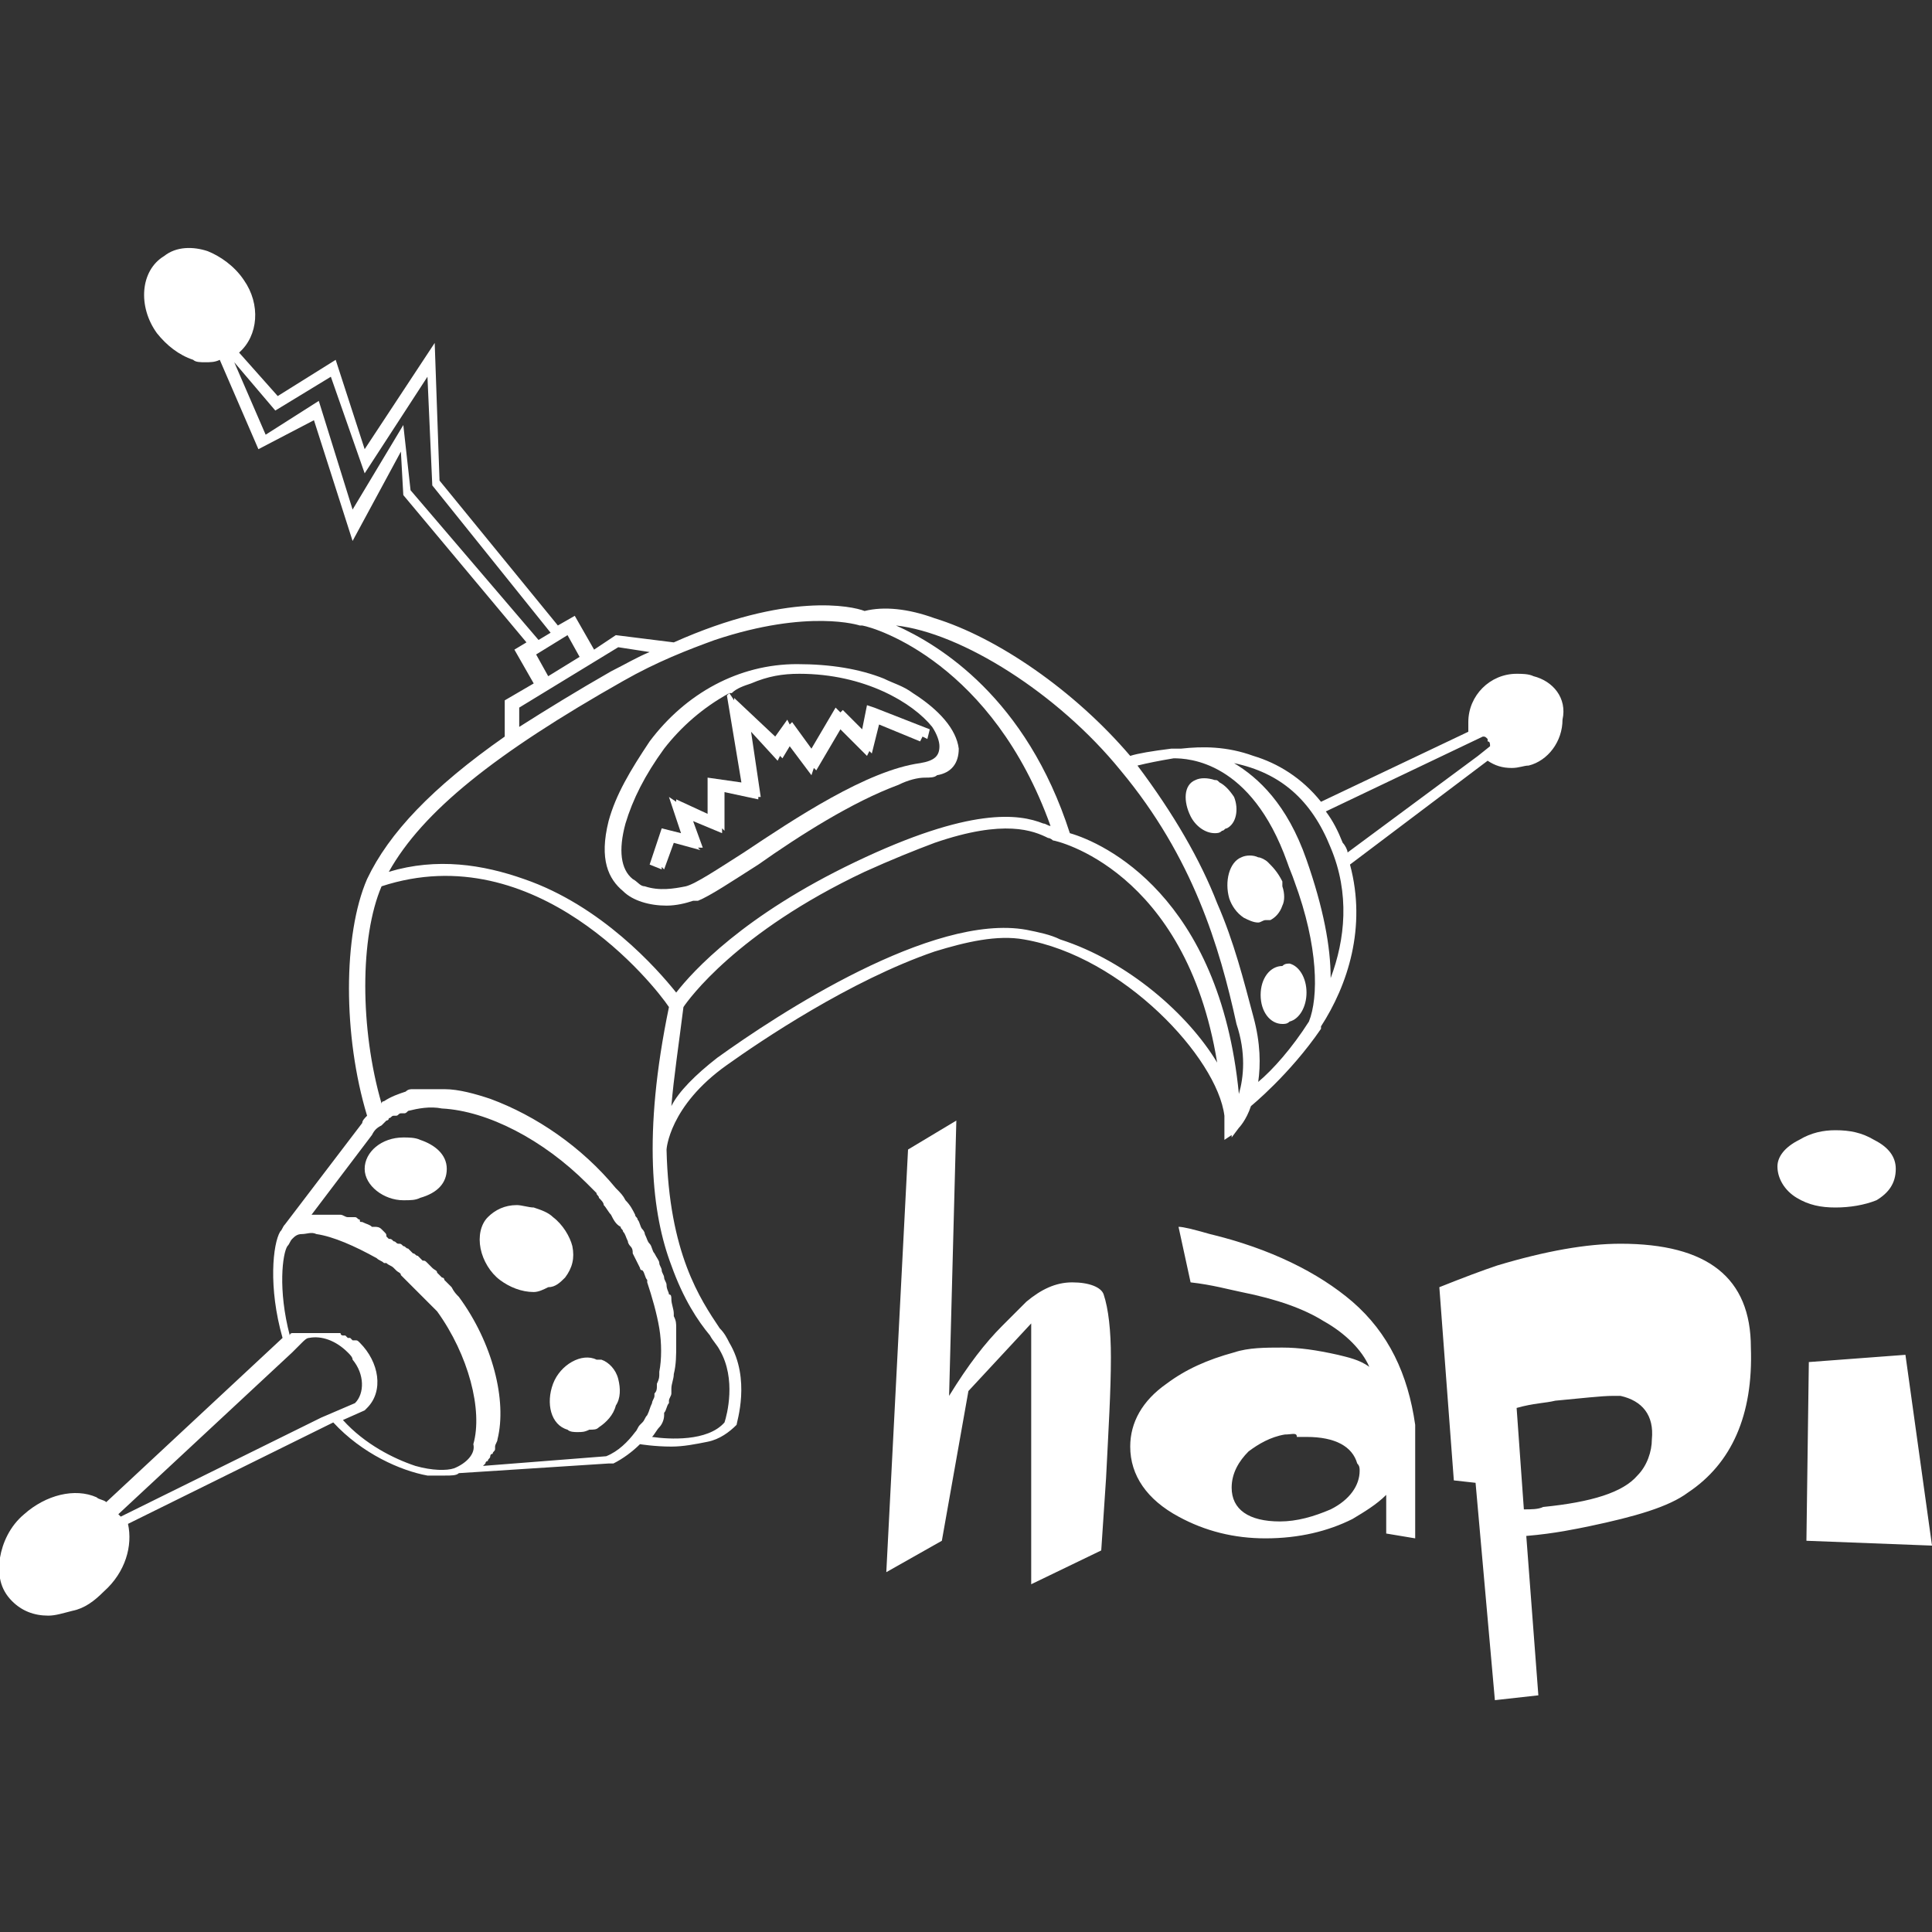<?xml version="1.0" encoding="utf-8"?>
<!-- Generator: Adobe Illustrator 26.3.1, SVG Export Plug-In . SVG Version: 6.00 Build 0)  -->
<svg version="1.1" id="레이어_1" xmlns="http://www.w3.org/2000/svg" xmlns:xlink="http://www.w3.org/1999/xlink" x="0px"
	 y="0px" viewBox="0 0 80 80" style="enable-background:new 0 0 80 80;" xml:space="preserve">
<rect x="0" y="0" width="80" height="80" fill="#333333" stroke="none"/>
<style type="text/css">
	.st0{fill-rule:evenodd;clip-rule:evenodd;fill:#FFFFFF;}
</style>
<g id="hapi">
	<g id="akka">
		<g id="Group-153" transform="translate(0, 10)">
			<path id="Fill-57" class="st0" d="M53.4,29.9c0.4,0.1,0.7,0.6,0.7,1.2s-0.3,1.1-0.7,1.2c-0.1,0.1-0.2,0.1-0.3,0.1
				c-0.5,0-0.9-0.5-0.9-1.2s0.4-1.2,0.9-1.2C53.2,29.9,53.3,29.9,53.4,29.9"/>
			<path id="Fill-59" class="st0" d="M51.4,25.5c0.2-0.1,0.5-0.1,0.7,0c0.1,0,0.3,0.1,0.4,0.2c0.2,0.2,0.4,0.4,0.6,0.8
				c0,0.1,0,0.1,0,0.2c0.1,0.3,0.1,0.6,0,0.8c-0.1,0.3-0.3,0.5-0.5,0.6h-0.1c0,0,0,0-0.1,0s-0.2,0.1-0.3,0.1c-0.2,0-0.4-0.1-0.6-0.2
				c-0.3-0.2-0.5-0.5-0.6-0.8C50.7,26.5,50.9,25.7,51.4,25.5"/>
			<path id="Fill-61" class="st0" d="M50.8,24.3c-0.1,0-0.1,0.1-0.2,0.1c-0.1,0.1-0.2,0.1-0.3,0.1c-0.4,0-0.8-0.3-1-0.7
				c-0.3-0.6-0.3-1.3,0.2-1.5c0.2-0.1,0.5-0.1,0.8,0c0.1,0,0.1,0,0.2,0.1c0.2,0.1,0.4,0.3,0.6,0.6C51.3,23.5,51.2,24.1,50.8,24.3"/>
			<polygon id="Fill-63" class="st0" points="26.9,25.8 27.4,24.3 28.2,24.5 27.7,23 28,23.2 28,23.1 29.3,23.7 29.3,22.2 
				30.7,22.4 30.1,18.8 30.2,18.7 30.4,19 30.4,18.9 32.1,20.5 32.6,19.8 32.7,20 32.8,19.9 33.6,21 34.6,19.3 34.8,19.5 34.9,19.4 
				35.7,20.2 35.9,19.2 36.2,19.3 36.2,19.3 38.5,20.2 38.4,20.6 38.2,20.5 38.1,20.7 36.4,20 36.1,21.2 36,21.1 35.9,21.3 
				34.8,20.2 33.8,21.9 33.7,21.8 33.6,22.1 32.7,20.9 32.4,21.4 32.3,21.3 32.2,21.5 31.1,20.3 31.5,23 31.4,23 31.4,23.1 30,22.8 
				30,24.4 29.9,24.3 29.9,24.5 28.7,24 29.1,25.1 28.9,25.1 29,25.2 27.9,24.9 27.5,26 27.4,25.9 27.4,26 			"/>
			<path id="Fill-65" class="st0" d="M25.2,24c0.3-1.1,0.9-2.1,1.7-3.3c1.5-2,3.7-3.2,6.1-3.2c1.4,0,2.6,0.2,3.6,0.6
				c0.4,0.2,0.8,0.3,1.2,0.6c1.1,0.7,1.8,1.5,1.9,2.3c0,0.6-0.3,1-0.9,1.1c-0.1,0.1-0.3,0.1-0.5,0.1c-0.3,0-0.7,0.1-1.1,0.3
				c-1.9,0.7-4.1,2.1-5.8,3.3c-1.1,0.7-2,1.3-2.5,1.5h-0.1h-0.1c-0.3,0.1-0.7,0.2-1.1,0.2c-0.7,0-1.4-0.2-1.8-0.6
				C25.2,26.4,24.8,25.6,25.2,24 M27.5,21c-0.8,1.1-1.3,2.1-1.6,3.1c-0.3,1.1-0.2,1.9,0.3,2.3c0.2,0.1,0.3,0.3,0.5,0.3
				c0.6,0.2,1.2,0.1,1.7,0c0.4-0.1,1.3-0.7,2.4-1.4c2.1-1.4,5.1-3.4,7.3-3.7c0.6-0.1,0.8-0.3,0.8-0.7c0-0.2-0.1-0.5-0.3-0.8
				c-0.8-1-2.8-2.2-5.5-2.2c-0.7,0-1.3,0.1-2,0.4c-0.3,0.1-0.6,0.2-0.8,0.4h-0.1C29.1,19.3,28.2,20.1,27.5,21"/>
			<path id="Fill-69" class="st0" d="M22.9,47.3c0.3-0.8,1.2-1.3,1.8-1l0,0c0.1,0,0.1,0,0.2,0c0.3,0.1,0.6,0.4,0.7,0.8
				c0.1,0.4,0.1,0.8-0.1,1.1c-0.1,0.4-0.4,0.7-0.7,0.9c-0.1,0.1-0.2,0.1-0.4,0.1c-0.2,0.1-0.3,0.1-0.5,0.1c-0.1,0-0.3,0-0.4-0.1
				C22.8,49,22.6,48.1,22.9,47.3"/>
			<path id="Fill-71" class="st0" d="M22.1,43.5c-0.5,0-1-0.2-1.4-0.5s-0.7-0.8-0.8-1.3c-0.1-0.5,0-1,0.3-1.3s0.7-0.5,1.2-0.5
				c0.2,0,0.5,0.1,0.7,0.1c0.3,0.1,0.6,0.2,0.8,0.4c0.4,0.3,0.7,0.8,0.8,1.2c0.1,0.5,0,0.9-0.3,1.3c-0.2,0.2-0.4,0.4-0.7,0.4
				C22.5,43.4,22.3,43.5,22.1,43.5"/>
			<path id="Fill-73" class="st0" d="M15.1,38.4c0-0.7,0.7-1.3,1.6-1.3c0.2,0,0.5,0,0.7,0.1c0.6,0.2,1.1,0.6,1.1,1.2
				c0,0.6-0.4,1-1.1,1.2c-0.2,0.1-0.4,0.1-0.7,0.1C15.9,39.7,15.1,39.1,15.1,38.4"/>
			<path id="Fill-75" class="st0" d="M61.7,20.9L61.7,20.9l-0.5,0.4l-5.4,4c0-0.1-0.1-0.3-0.2-0.4c-0.2-0.5-0.4-0.9-0.7-1.3l6.5-3.1
				c0.1,0,0.1,0,0.2,0.1v0.1l0,0C61.7,20.7,61.7,20.8,61.7,20.9C61.7,20.8,61.7,20.8,61.7,20.9L61.7,20.9z M55.1,30.5
				c0-1.3-0.3-2.9-1-4.9c-0.8-2.3-2-3.4-3-4c1.9,0.4,3.2,1.5,4,3.5C55.9,27,55.7,28.9,55.1,30.5L55.1,30.5z M54.2,32.3
				c-0.7,1.1-1.5,2-2.1,2.5c0.1-0.7,0.1-1.6-0.2-2.7c-0.4-1.5-0.8-3.1-1.5-4.7c-0.7-1.8-1.8-3.7-3.3-5.7c0.4-0.1,0.9-0.2,1.5-0.3
				c0.6,0,3.2,0.1,4.7,4.3c0.1,0.3,0.2,0.5,0.3,0.8C54.6,29.2,54.6,31.3,54.2,32.3L54.2,32.3z M51.3,35.3c-0.8-8.2-5.6-10.4-7-10.8
				c-1.8-5.6-5.4-7.8-7.2-8.6c2.7,0.3,6.7,2.8,9.3,6c3,3.6,4.1,7.3,4.8,10.5C51.6,33.6,51.5,34.6,51.3,35.3L51.3,35.3z M43.9,28.9
				c-0.4-0.2-0.9-0.3-1.4-0.4c-3.9-0.7-10.3,3.5-12.8,5.3c-0.9,0.7-1.6,1.4-1.9,2c0.1-1.2,0.3-2.5,0.5-4.1c0.2-0.3,2.2-3.1,7.5-5.6
				c1.1-0.5,2.1-0.9,2.9-1.2c2.9-1,4.1-0.5,4.7-0.2c0.1,0,0.2,0.1,0.2,0.1l0,0c0.1,0,5.5,1.2,6.8,9.2C49.2,32,46.7,29.8,43.9,28.9
				L43.9,28.9z M21.7,26.4c-1.7-0.6-3.6-0.9-5.6-0.3c1.4-2.5,4.4-4.9,9.7-7.9c1.4-0.8,2.7-1.3,3.8-1.7c3.9-1.3,6-0.6,6-0.6h0.1l0,0
				c0.6,0.1,5.4,1.6,7.8,8.3c-0.1,0-0.2-0.1-0.3-0.1c-1-0.4-3-0.7-7.8,1.6c-4.6,2.2-6.7,4.5-7.4,5.4C27.2,30.1,24.9,27.5,21.7,26.4
				L21.7,26.4z M27.8,42.4c0.5,1.4,1.1,2.3,1.6,2.9c0.1,0.2,0.3,0.4,0.4,0.6c0.7,1.2,0.3,2.7,0.2,3c-0.7,0.8-2.3,0.7-3,0.6
				c0.1-0.1,0.2-0.3,0.3-0.4l0,0c0.1-0.1,0.2-0.3,0.2-0.5v-0.1c0.1-0.1,0.1-0.3,0.2-0.4V48c0-0.1,0.1-0.2,0.1-0.3s0-0.1,0-0.2l0,0
				c0-0.2,0.1-0.4,0.1-0.6l0,0c0.1-0.4,0.1-0.8,0.1-1.2c0,0,0,0,0-0.1c0-0.2,0-0.4,0-0.5V45c0-0.2,0-0.3-0.1-0.5c0-0.1,0-0.1,0-0.1
				c0-0.2-0.1-0.4-0.1-0.6c0-0.1,0-0.2-0.1-0.2c0-0.1-0.1-0.2-0.1-0.4c0-0.1-0.1-0.2-0.1-0.3s-0.1-0.2-0.1-0.3s-0.1-0.2-0.1-0.3
				s-0.1-0.2-0.2-0.4c-0.1-0.1-0.1-0.3-0.2-0.4c-0.1-0.1-0.1-0.2-0.2-0.4c0-0.1-0.1-0.2-0.1-0.2c-0.1-0.1-0.1-0.3-0.2-0.4
				c0-0.1-0.1-0.1-0.1-0.2c-0.1-0.2-0.2-0.4-0.4-0.6c-0.1-0.2-0.2-0.3-0.4-0.5l0,0c-1.4-1.7-3.3-3-5.2-3.7c-0.6-0.2-1.3-0.4-1.9-0.4
				c-0.1,0-0.1,0-0.2,0s-0.2,0-0.3,0h-0.1c-0.1,0-0.1,0-0.2,0h-0.1c-0.1,0-0.2,0-0.3,0h-0.1c-0.1,0-0.2,0-0.3,0.1l0,0
				c-0.3,0.1-0.6,0.2-0.9,0.4l0,0c-0.1,0-0.1,0.1-0.1,0.1c-0.9-3.1-0.9-6.9,0-9c6.4-2.1,11.3,4.1,11.9,5C26.6,37,27,40.3,27.8,42.4
				L27.8,42.4z M26.8,48.6c-0.1,0.1-0.1,0.2-0.2,0.3L26.5,49c-0.1,0.1-0.1,0.2-0.2,0.3c-0.3,0.4-0.7,0.8-1.2,1L20,50.7l0.1-0.1
				c0,0,0-0.1,0.1-0.1c0-0.1,0.1-0.1,0.1-0.2c0,0,0-0.1,0.1-0.1c0-0.1,0.1-0.1,0.1-0.2v-0.1c0-0.1,0.1-0.2,0.1-0.3
				c0.4-1.6-0.2-4-1.6-5.9c-0.1-0.1-0.2-0.2-0.3-0.4l-0.1-0.1c-0.1-0.1-0.1-0.1-0.2-0.2c0-0.1-0.1-0.1-0.1-0.1
				c-0.1-0.1-0.1-0.1-0.2-0.2c0-0.1-0.1-0.1-0.2-0.2c-0.1-0.1-0.1-0.1-0.2-0.2c-0.1-0.1-0.1-0.1-0.2-0.1c-0.1-0.1-0.1-0.1-0.2-0.2
				c-0.1,0-0.1-0.1-0.2-0.1c-0.1-0.1-0.1-0.1-0.2-0.2c-0.1,0-0.1-0.1-0.2-0.1c-0.1-0.1-0.1-0.1-0.2-0.1s-0.1-0.1-0.2-0.1
				c-0.1-0.1-0.1-0.1-0.2-0.1L16,41.2c0-0.1,0-0.1-0.1-0.2l-0.1-0.1c-0.1-0.1-0.2-0.1-0.3-0.1h-0.1c-0.1-0.1-0.2-0.1-0.4-0.2
				c-0.1,0-0.1,0-0.1-0.1c-0.1,0-0.1-0.1-0.2-0.1h-0.1h-0.1c0,0,0,0-0.1,0s-0.2-0.1-0.3-0.1H14c-0.1,0-0.1,0-0.2,0
				c-0.1,0-0.1,0-0.2,0h-0.1l0,0c-0.1,0-0.1,0-0.2,0c0,0,0,0-0.1,0c0,0,0,0-0.1,0H13h-0.1l2.5-3.3c0.1-0.2,0.2-0.3,0.4-0.4
				c0.1-0.1,0.1-0.1,0.2-0.2c0,0,0.1,0,0.1-0.1c0.1,0,0.1-0.1,0.2-0.1h0.1c0.1,0,0.1-0.1,0.2-0.1c0,0,0,0,0.1,0s0.1,0,0.2-0.1
				c0.4-0.1,0.9-0.2,1.4-0.1c1.9,0.1,4.2,1.3,6,3.1c0,0,0,0,0.1,0.1s0.2,0.2,0.3,0.3c0,0.1,0.1,0.1,0.1,0.2c0.1,0.1,0.2,0.2,0.2,0.3
				c0.1,0.1,0.2,0.3,0.3,0.4c0.1,0.2,0.2,0.4,0.4,0.5c0,0.1,0.1,0.1,0.1,0.2c0.1,0.1,0.1,0.2,0.2,0.4c0,0.1,0.1,0.2,0.1,0.2
				c0.1,0.1,0.1,0.2,0.1,0.3c0.1,0.2,0.2,0.4,0.3,0.6c0,0,0,0.1,0.1,0.1c0.1,0.1,0.1,0.3,0.2,0.4v0.1c0.2,0.6,0.4,1.3,0.5,1.9l0,0
				c0.1,0.6,0.1,1.3,0,1.8v0.1c0,0.1,0,0.2-0.1,0.4c0,0.1,0,0.1,0,0.1c0,0.1,0,0.2-0.1,0.3c0,0.1,0,0.1,0,0.1c0,0.1-0.1,0.2-0.1,0.3
				C26.9,48.3,26.9,48.4,26.8,48.6C26.8,48.6,26.8,48.6,26.8,48.6L26.8,48.6z M18.8,50.8c-0.3,0.1-0.9,0.1-1.6-0.1
				c-0.9-0.3-2.1-0.9-3-1.9l0.9-0.4l0,0l0.1-0.1c0.7-0.7,0.5-1.9-0.3-2.7c-0.1-0.1-0.1-0.1-0.2-0.1c0,0,0,0-0.1,0l-0.1-0.1
				c0,0,0,0-0.1,0l-0.1-0.1c0,0,0,0-0.1,0c0,0-0.1,0-0.1-0.1H14h-0.1h-0.1h-0.1c0,0,0,0-0.1,0l0,0h-0.1h-0.1h-0.1h-0.1h-0.1
				c0,0,0,0-0.1,0h-0.1c0,0,0,0-0.1,0h-0.1c0,0,0,0-0.1,0h-0.1c0,0,0,0-0.1,0h-0.1c0,0,0,0-0.1,0h-0.1l0,0c0,0-0.1,0-0.1,0.1l0,0
				l0,0c-0.5-1.9-0.3-3.4-0.1-3.7c0.1-0.1,0.1-0.2,0.2-0.3l0,0l0,0c0.1-0.1,0.2-0.2,0.4-0.2s0.4-0.1,0.6,0l0,0
				c0.7,0.1,1.6,0.5,2.5,1l0,0c0.1,0.1,0.2,0.1,0.3,0.2c0,0,0,0,0.1,0c0.1,0.1,0.2,0.1,0.3,0.2c0,0,0,0,0.1,0.1s0.2,0.1,0.2,0.2
				l0.1,0.1c0.1,0.1,0.1,0.1,0.2,0.2l0.1,0.1c0.1,0.1,0.1,0.1,0.2,0.2l0.1,0.1c0.1,0.1,0.1,0.1,0.2,0.2c0.1,0.1,0.1,0.1,0.2,0.2
				l0.1,0.1c0.1,0.1,0.2,0.2,0.3,0.3c1.3,1.8,1.9,4.1,1.5,5.5C19.7,50.2,19.3,50.6,18.8,50.8L18.8,50.8z M13.3,48.7L5,52.8l-0.1-0.1
				l0,0l7.2-6.7l0.4-0.4c0.1-0.1,0.2-0.2,0.3-0.2c0.5-0.1,1.1,0.1,1.6,0.6c0.1,0.1,0.2,0.2,0.2,0.3c0.5,0.6,0.5,1.4,0.1,1.8l0,0
				L13.3,48.7z M21.5,19.3l4.1-2.5l1.3,0.2c-0.5,0.2-1,0.5-1.6,0.8c-1.4,0.8-2.7,1.6-3.8,2.3V19.3z M17,10.3l-0.3-2.7l-2.1,3.5
				l-1.4-4.5L11,8L9.7,5l1.7,2l2.3-1.4l1.4,4l2.6-4l0.2,4.5l4.9,6.1l-0.5,0.3L17,10.3z M23.5,16.3l0.5,0.9L22.7,18l-0.5-0.9
				L23.5,16.3z M63.5,18c-0.2-0.1-0.5-0.1-0.7-0.1c-1.1,0-2,0.9-2,2c0,0.1,0,0.3,0,0.4l-6.1,2.9c-0.8-1-1.8-1.6-2.8-1.9
				c-1.1-0.4-2.1-0.4-3-0.3c-0.2,0-0.3,0-0.4,0l0,0c-0.8,0.1-1.4,0.2-1.7,0.3c-2.3-2.7-5.5-4.9-8.1-5.7c-1.1-0.4-2.1-0.5-2.9-0.3
				c-0.5-0.2-3.2-0.8-7.9,1.3l-2.4-0.3l-0.9,0.6l-0.8-1.4l-0.7,0.4l-4.9-6L18,4.2l-2.9,4.4l-1.2-3.7l-2.4,1.5L9.9,4.6
				c0.8-0.7,0.9-2,0.2-3c-0.4-0.6-1-1-1.5-1.2C8,0.2,7.3,0.2,6.8,0.6c-1,0.6-1.1,2.1-0.3,3.2C6.9,4.3,7.4,4.7,8,4.9
				C8.1,5,8.3,5,8.5,5s0.4,0,0.6-0.1l1.6,3.7L13,7.4l1.6,5l2-3.7l0.1,1.8l5.1,6.1l-0.5,0.3l0.8,1.4L20.9,19v1.5
				c-3,2.1-4.8,4-5.7,5.9c-1,2.3-1,6.5,0,9.8c-0.1,0.1-0.2,0.2-0.2,0.3l-3.2,4.2l0,0c-0.1,0.1-0.1,0.2-0.2,0.3
				c-0.3,0.5-0.5,2.3,0.1,4.4l-7.3,6.8C4.3,52.1,4.1,52.1,4,52c-0.9-0.4-2.1-0.1-3,0.7c-0.6,0.5-0.9,1.2-1,1.8
				c-0.1,0.7,0,1.3,0.5,1.8c0.4,0.4,0.9,0.6,1.5,0.6c0.3,0,0.6-0.1,1-0.2c0.5-0.1,0.9-0.4,1.3-0.8c0.9-0.8,1.2-1.9,1-2.8l8.5-4.2
				c1.2,1.3,2.8,2,3.9,2.2H18c0.1,0,0.3,0,0.4,0c0.3,0,0.5,0,0.6-0.1l6.2-0.4l0,0c0,0,0,0,0.1,0h0.1l0,0c0.4-0.2,0.8-0.5,1.1-0.8
				l0,0c0,0,0.6,0.1,1.3,0.1c0.5,0,1-0.1,1.5-0.2c0.5-0.1,0.9-0.4,1.2-0.7l0,0l0,0c0-0.1,0.6-1.9-0.3-3.4c-0.1-0.2-0.2-0.4-0.4-0.6
				c-0.8-1.2-2.1-3.1-2.2-7.4l0,0c0,0,0.1-1.8,2.5-3.5c1.4-1,5.1-3.5,8.6-4.7c1.3-0.4,2.6-0.7,3.7-0.5c4.1,0.7,8,4.9,8.3,7.3
				c0,0.1,0,0.2,0,0.3v0.7L51,37v0.1l0.3-0.4c0,0,0.3-0.3,0.5-0.9l0,0c0,0,1.6-1.3,2.9-3.2l0,0c0,0,0,0,0-0.1
				c1.1-1.7,1.9-4.1,1.2-6.7l5.7-4.3c0.3,0.2,0.6,0.3,1,0.3c0.3,0,0.5-0.1,0.7-0.1c0.8-0.2,1.4-1,1.4-1.9
				C64.9,18.9,64.3,18.2,63.5,18L63.5,18z"/>
			<path id="Fill-78" class="st0" d="M74.8,53.8l0.1-7.4l4-0.3L80,54L74.8,53.8z M76,40c-0.6,0-1.1-0.1-1.6-0.4
				c-0.5-0.3-0.8-0.8-0.8-1.3c0-0.4,0.3-0.8,0.9-1.1c0.5-0.3,1-0.4,1.5-0.4c0.6,0,1.1,0.1,1.6,0.4c0.6,0.3,0.9,0.7,0.9,1.2
				c0,0.6-0.3,1-0.8,1.3C77.2,39.9,76.6,40,76,40L76,40z M67.1,47.8c0,0-0.1,0-0.3,0c-0.5,0-1.3,0.1-2.4,0.2
				c-0.4,0.1-0.9,0.1-1.6,0.3l0.3,4.2c0.3,0,0.6,0,0.8-0.1c2-0.2,3.3-0.6,3.9-1.3c0.4-0.4,0.6-1,0.6-1.5C68.5,48.6,68,48,67.1,47.8
				L67.1,47.8z M69.9,51.8c-0.8,0.6-2.2,1-4.1,1.4c-0.5,0.1-1.4,0.3-2.6,0.4l0.5,6.6l-1.8,0.2l-0.8-9l-0.9-0.1l-0.6-8
				c1-0.4,1.8-0.7,2.4-0.9c2-0.6,3.7-0.9,5.1-0.9c3.6,0,5.4,1.4,5.4,4.3C72.6,48.6,71.7,50.6,69.9,51.8L69.9,51.8z M53.2,49.4
				c-0.6,0.1-1.1,0.4-1.5,0.7C51.3,50.5,51,51,51,51.6c0,0.9,0.7,1.4,2,1.4c0.7,0,1.4-0.2,2.1-0.5c0.8-0.4,1.2-1,1.2-1.6
				c0-0.1,0-0.2-0.1-0.3c-0.2-0.7-0.9-1.1-2.1-1.1h-0.4C53.7,49.3,53.5,49.4,53.2,49.4L53.2,49.4z M52.4,53.7
				c-1.3,0-2.5-0.3-3.6-0.9c-1.3-0.7-2-1.7-2-2.9c0-1,0.5-1.9,1.5-2.6c0.8-0.6,1.7-1,2.8-1.3c0.6-0.2,1.3-0.2,2-0.2s1.4,0.1,2.3,0.3
				c0.4,0.1,0.9,0.2,1.3,0.5c-0.3-0.7-1-1.4-1.9-1.9c-0.8-0.5-1.9-0.9-3.4-1.2c-0.5-0.1-1.2-0.3-2.1-0.4l-0.5-2.3
				c0.2,0,0.6,0.1,1.3,0.3c2.5,0.6,4.5,1.6,5.9,2.8c1.5,1.3,2.3,3,2.6,5.1v4.7l-1.2-0.2v-1.6c-0.4,0.4-0.9,0.7-1.4,1
				C55,53.4,53.8,53.7,52.4,53.7L52.4,53.7z M45.6,54.2l-2.9,1.4V44.8l-2.6,2.8L39,53.8l-2.3,1.3l0.9-17.5l2-1.2l-0.3,11.4
				c0.8-1.3,1.5-2.2,2.2-2.9c0.2-0.2,0.5-0.5,1-1c0.6-0.5,1.2-0.8,1.9-0.8s1.2,0.2,1.3,0.5c0.2,0.6,0.3,1.5,0.3,2.6
				c0,1.4-0.1,3-0.2,5L45.6,54.2L45.6,54.2z"/>
		</g>
	</g>
</g>
</svg>

